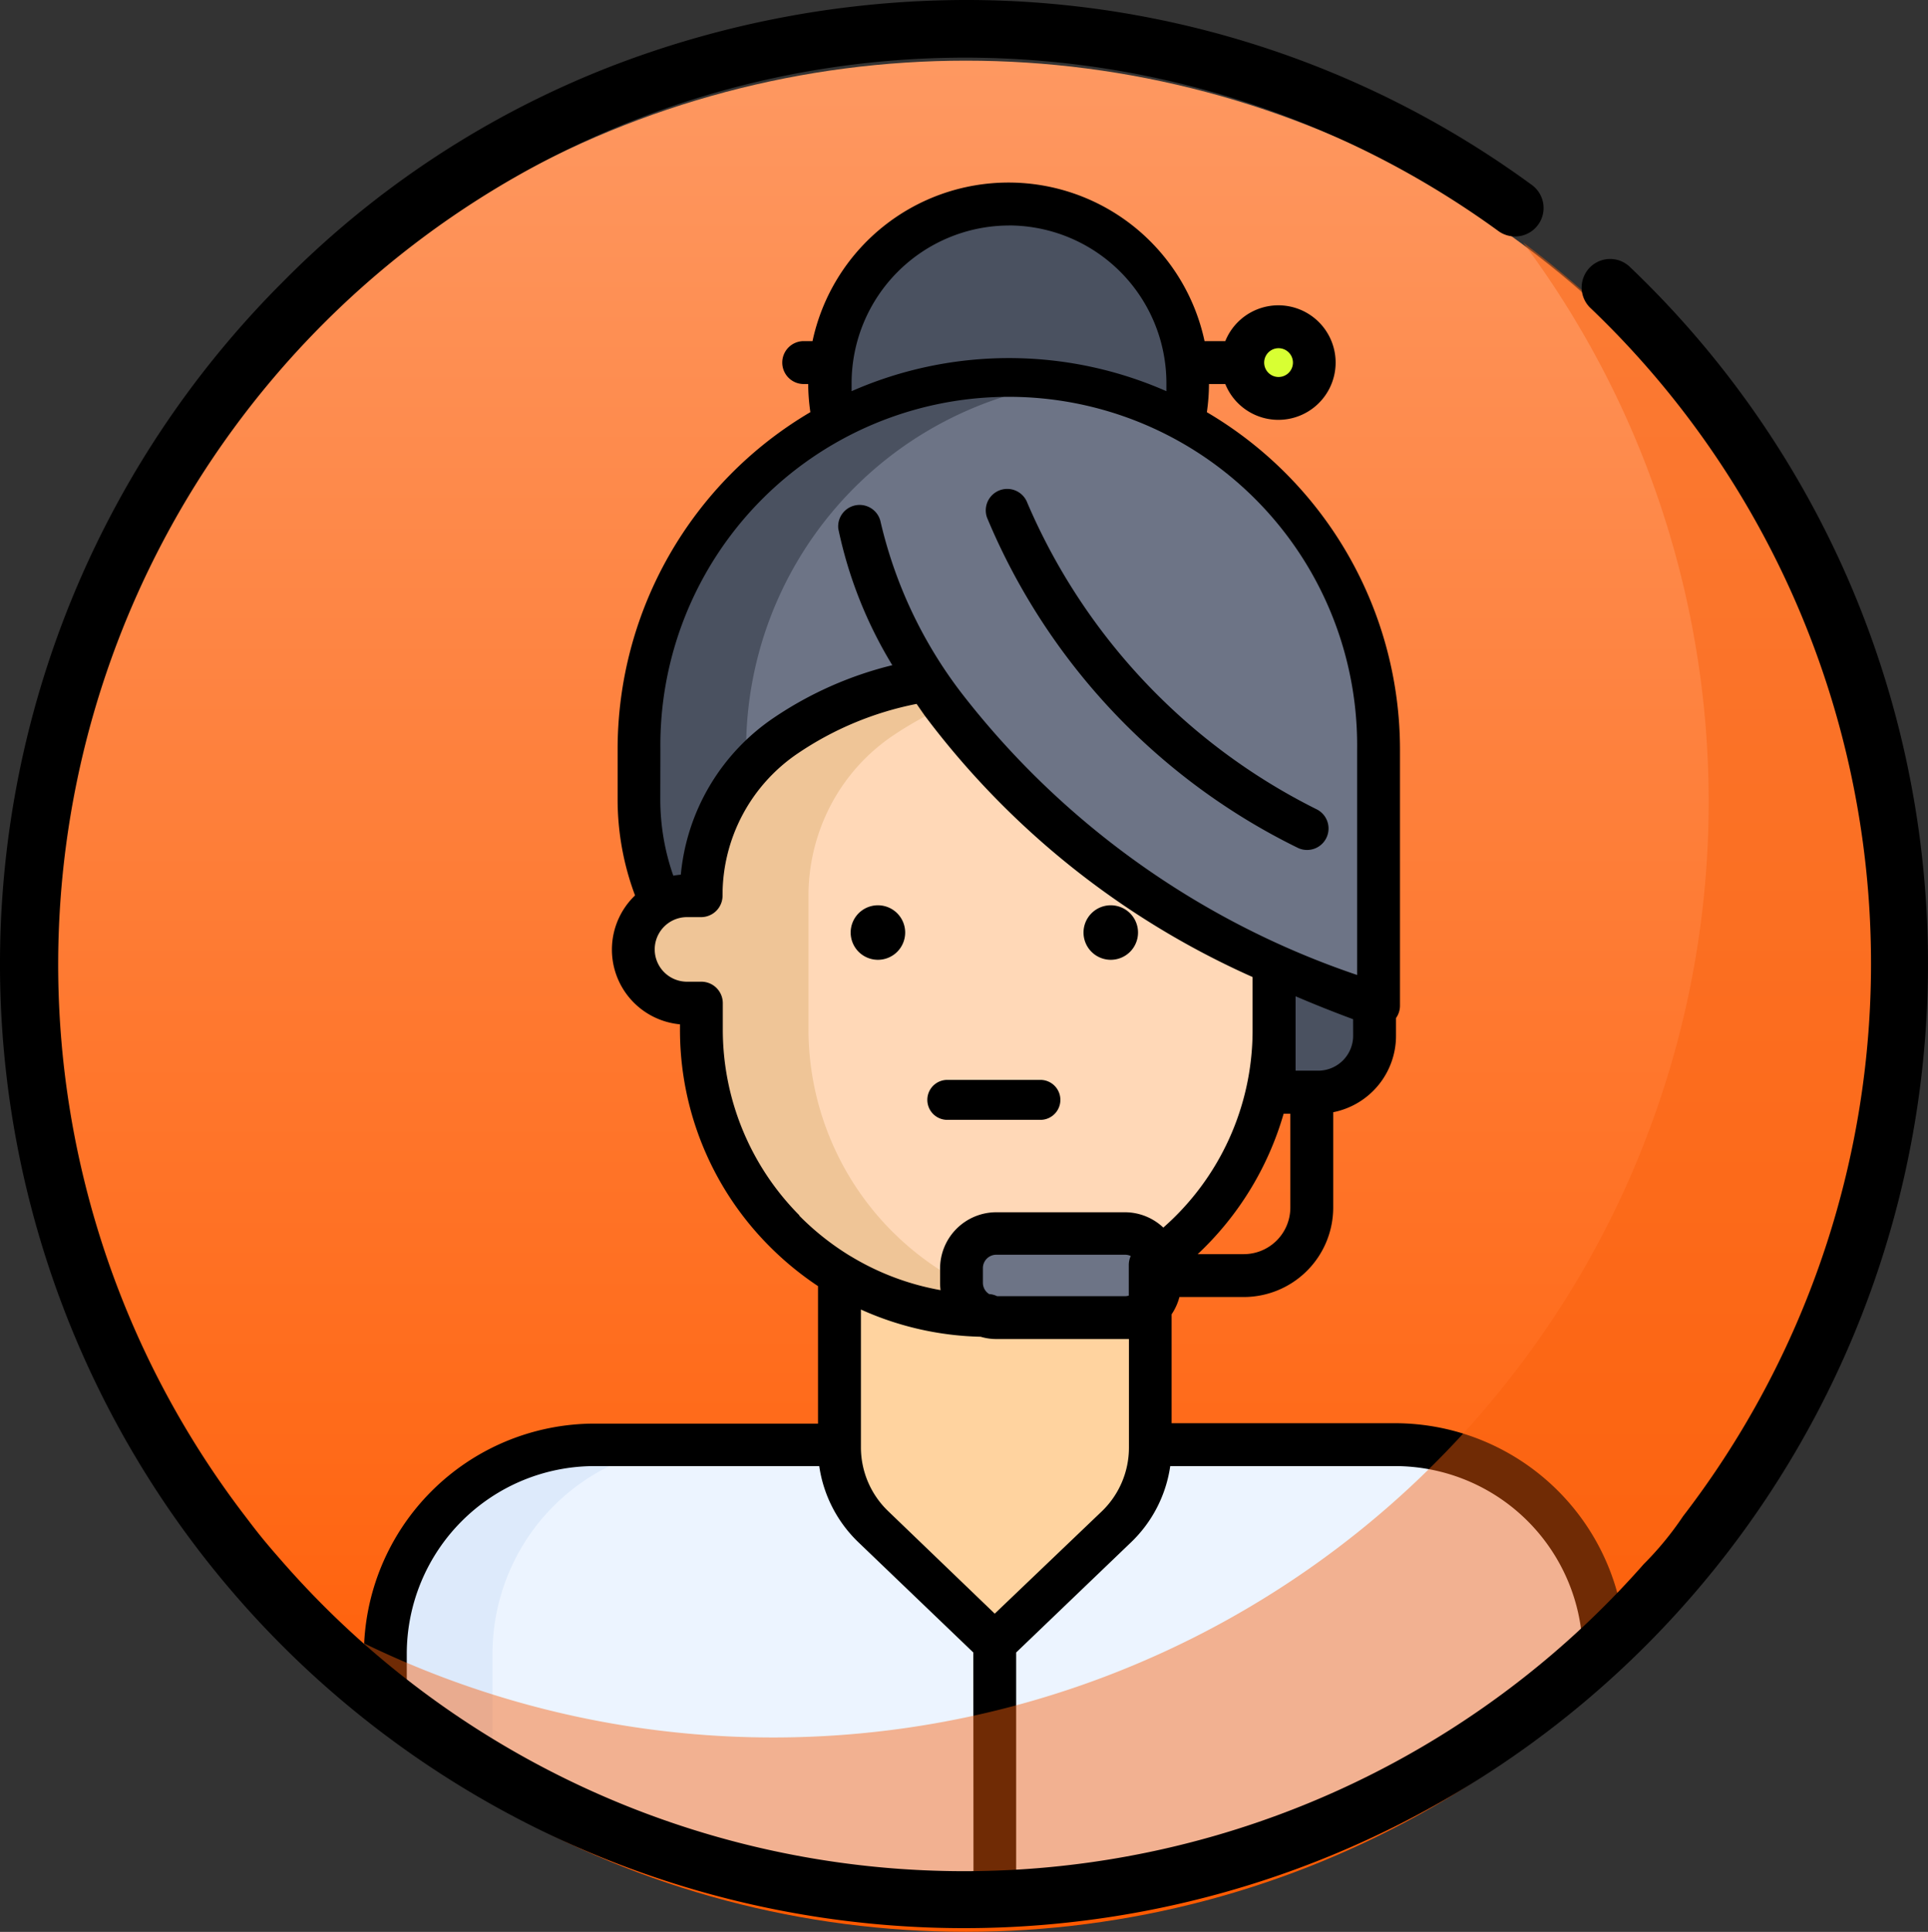 <svg xmlns="http://www.w3.org/2000/svg" xmlns:xlink="http://www.w3.org/1999/xlink" width="39.264" height="39.34" viewBox="0 0 39.264 39.34">
  <rect x="0" y="0" width="39.264" height="39.34" fill="#333333" stroke="none"/>
  <defs>
    <linearGradient id="linear-gradient" x1="0.5" x2="0.5" y2="1" gradientUnits="objectBoundingBox">
      <stop offset="0" stop-color="#fe9861"/>
      <stop offset="1" stop-color="#ff5a00"/>
    </linearGradient>
    <clipPath id="clip-path">
      <circle id="Ellipse_9" data-name="Ellipse 9" cx="18.5" cy="18.5" r="18.5" transform="translate(-0.458 -0.134)" fill="#fff" stroke="#707070" stroke-width="1"/>
    </clipPath>
  </defs>
  <g id="Group_28" transform="translate(0 0)">
    <circle id="Ellipse_8" cx="19.052" cy="19.052" r="19.052" transform="translate(0.618 1.235)" fill="url(#linear-gradient)"/>
    <g id="Mask_Group_1" transform="translate(1.719 1.68)" clip-path="url(#clip-path)">
      <g id="girl" transform="translate(5.692 2.039)">
        <path id="Path_58" d="M326.149,45.35a.729.729,0,1,1-.729.729A.729.729,0,0,1,326.149,45.35Z" transform="translate(-307.522 -42.414)" fill="#d8ff33"/>
        <path id="Path_59" d="M217.079,14.225a3.662,3.662,0,0,1-.05,1.153l-.038.072a7.538,7.538,0,0,0-7.085.009l-.007-.013a3.655,3.655,0,0,1-.089-.8,3.646,3.646,0,0,1,7.269-.418Z" transform="translate(-200.324 -10.561)" fill="#4a5160"/>
        <path id="Path_60" d="M332.376,223.58l-.009.018v.209a19.818,19.818,0,0,1-.134,2.289l-.012.1h1.042a1.148,1.148,0,0,0,1.148-1.148v-.645Q333.32,224.018,332.376,223.58Z" transform="translate(-313.828 -207.676)" fill="#4a5160"/>
        <path id="Path_61" d="M162.283,66.233h0a7,7,0,0,0-2.862,1.121,3.881,3.881,0,0,0-1.273,1.416,3.974,3.974,0,0,0-.457,1.852H157.4a1.088,1.088,0,0,0-.53.137,5.177,5.177,0,0,1-.447-2.1V67.641a7.531,7.531,0,0,1,15.063,0V72.86l-.082-.029q-1.091-.39-2.035-.827A16.217,16.217,0,0,1,162.283,66.233Z" transform="translate(-150.818 -56.1)" fill="#6d7486"/>
        <path id="Path_62" d="M215.44,311.3a5.8,5.8,0,0,1-2.95-.843V314a2.228,2.228,0,0,0,.686,1.608l2.48,2.378,2.48-2.378a2.228,2.228,0,0,0,.686-1.608v-2.867Z" transform="translate(-202.809 -288.235)" fill="#ffd39f"/>
        <path id="Path_63" d="M160.809,144.26h0a7,7,0,0,0-2.862,1.121,3.881,3.881,0,0,0-1.273,1.416,3.974,3.974,0,0,0-.457,1.852h-.292a1.094,1.094,0,1,0,0,2.187h.292v.525a5.831,5.831,0,0,0,5.76,5.834l3.552-1.149a5.822,5.822,0,0,0,2.355-4.64c0-.015,0-.03,0-.045v-1.312l.009-.018A16.216,16.216,0,0,1,160.809,144.26Z" transform="translate(-149.344 -134.128)" fill="#ffd8b7"/>
        <path id="Path_64" d="M264.153,358.22h-4.987v.06a2.228,2.228,0,0,1-.686,1.608L256,362.266v6.343h12.411v-6.131A4.258,4.258,0,0,0,264.153,358.22Z" transform="translate(-243.153 -332.52)" fill="#ecf4ff"/>
        <path id="Path_65" d="M95.361,359.888a2.229,2.229,0,0,1-.686-1.608v-.06H89.688a4.258,4.258,0,0,0-4.258,4.258v6.131H97.841v-6.342Z" transform="translate(-84.994 -332.52)" fill="#ecf4ff"/>
        <path id="Path_66" d="M247.161,300.8a.708.708,0,0,1-.461-.664v-.3a.708.708,0,0,1,.708-.708h2.623a.707.707,0,0,1,.682.519.679.679,0,0,1,.026.189v.3a.709.709,0,0,1-.708.708h-2.623A.718.718,0,0,1,247.161,300.8Z" transform="translate(-234.53 -277.729)" fill="#6d7486"/>
        <path id="Path_67" d="M163.951,60.11a7.532,7.532,0,0,0-7.531,7.531v1.015a5.176,5.176,0,0,0,.447,2.1,1.088,1.088,0,0,1,.53-.137h.292l.913-2.53v-.452a7.529,7.529,0,0,1,6.44-7.452A7.583,7.583,0,0,0,163.951,60.11Z" transform="translate(-150.818 -56.1)" fill="#4a5160"/>
        <path id="Path_68" d="M161.208,156.35a5.83,5.83,0,0,1-2.81-4.991v-2.712a3.975,3.975,0,0,1,.457-1.852,3.883,3.883,0,0,1,1.273-1.416,7.316,7.316,0,0,1,1.05-.584q-.2-.275-.369-.538h0a7,7,0,0,0-2.862,1.121,3.881,3.881,0,0,0-1.273,1.416,3.974,3.974,0,0,0-.457,1.852h-.292a1.094,1.094,0,0,0,0,2.187h.292v.525a5.831,5.831,0,0,0,5.76,5.834l.673-.217A5.79,5.79,0,0,1,161.208,156.35Z" transform="translate(-149.344 -134.125)" fill="#efc597"/>
        <path id="Path_69" d="M91.871,358.22H89.688a4.258,4.258,0,0,0-4.258,4.258v6.131h2.183v-6.131A4.258,4.258,0,0,1,91.871,358.22Z" transform="translate(-84.994 -332.52)" fill="#ddeafb"/>
        <g id="Group_20" transform="translate(0 0)">
          <path id="Path_70" d="M259.905,98.026a.437.437,0,0,0,.381-.786,12.439,12.439,0,0,1-5.9-6.242.437.437,0,1,0-.821.3A13.1,13.1,0,0,0,259.905,98.026Z" transform="translate(-240.874 -84.474)"/>
          <path id="Path_71" d="M100.433,30.264H95.882V28.046a1.138,1.138,0,0,0,.159-.352h1.311a1.823,1.823,0,0,0,1.821-1.821V23.931a1.587,1.587,0,0,0,1.279-1.555v-.363a.436.436,0,0,0,.081-.253V16.542A7.971,7.971,0,0,0,96.6,9.676a4.122,4.122,0,0,0,.043-.574h.332a1.166,1.166,0,1,0,0-.873h-.422a4.082,4.082,0,0,0-7.984,0h-.2a.437.437,0,0,0,0,.873h.112a4.124,4.124,0,0,0,.044.573A7.971,7.971,0,0,0,84.6,16.542v1.014a5.565,5.565,0,0,0,.355,1.96,1.528,1.528,0,0,0,.915,2.625v.1a6.233,6.233,0,0,0,1.811,4.408,6.328,6.328,0,0,0,1,.823v2.8H84.127a4.7,4.7,0,0,0-4.694,4.694v6.131a.437.437,0,0,0,.437.437H104.69a.437.437,0,0,0,.437-.437V34.958A4.7,4.7,0,0,0,100.433,30.264ZM98.06,8.373a.293.293,0,1,1-.293.293A.293.293,0,0,1,98.06,8.373Zm.24,17.5a.949.949,0,0,1-.948.948h-.939a6.318,6.318,0,0,0,1.75-2.859H98.3Zm1.279-3.5a.712.712,0,0,1-.712.712h-.46v-.8c0-.019,0-.038,0-.057V21.57q.562.241,1.171.467Zm-7.013-16.5a3.213,3.213,0,0,1,3.21,3.21q0,.082,0,.165a7.959,7.959,0,0,0-6.411,0c0-.055,0-.109,0-.164A3.213,3.213,0,0,1,92.566,5.874ZM85.471,16.542a7.095,7.095,0,1,1,14.189,0v4.594A17.117,17.117,0,0,1,91.6,15.391a9.127,9.127,0,0,1-1.643-3.475.437.437,0,0,0-.863.133,8.774,8.774,0,0,0,1.1,2.779,7.48,7.48,0,0,0-2.407,1.066,4.344,4.344,0,0,0-1.9,3.2,1.524,1.524,0,0,0-.153.02,4.7,4.7,0,0,1-.265-1.556ZM88.3,26.029a5.365,5.365,0,0,1-1.558-3.794v-.525a.437.437,0,0,0-.437-.437h-.292a.657.657,0,1,1,0-1.315H86.3a.437.437,0,0,0,.437-.437,3.481,3.481,0,0,1,1.537-2.9,6.569,6.569,0,0,1,2.415-1.005c.054.079.109.158.166.239a16.977,16.977,0,0,0,6.676,5.323v1.12a5.345,5.345,0,0,1-1.818,3.982,1.139,1.139,0,0,0-.783-.312H92.311a1.146,1.146,0,0,0-1.144,1.145v.3a1.122,1.122,0,0,0,.01.141,5.337,5.337,0,0,1-1.82-.684l-.036-.021a5.435,5.435,0,0,1-1.021-.811Zm6.748.834a.434.434,0,0,0-.038.178v.624a.268.268,0,0,1-.075.012H92.328a.434.434,0,0,0-.162-.043.271.271,0,0,1-.127-.229v-.3a.272.272,0,0,1,.272-.272h2.623a.268.268,0,0,1,.113.025Zm-3.2,13.789H80.306V34.958a3.825,3.825,0,0,1,3.821-3.821h4.579a2.679,2.679,0,0,0,.793,1.547l2.345,2.249Zm-1.741-8.6a1.8,1.8,0,0,1-.552-1.293V27.949a6.247,6.247,0,0,0,2.437.554,1.141,1.141,0,0,0,.323.047h2.623c.025,0,.05,0,.075,0v2.215a1.8,1.8,0,0,1-.552,1.293L92.28,34.142Zm14.151,8.6H92.716V34.933l2.345-2.249a2.678,2.678,0,0,0,.793-1.547h4.579a3.825,3.825,0,0,1,3.821,3.821Z" transform="translate(-79.433 -5.001)"/>
        </g>
        <path id="Path_72" d="M205.034,205.026a.555.555,0,1,0-.555-.555A.555.555,0,0,0,205.034,205.026Z" transform="translate(-194.566 -189.2)"/>
        <path id="Path_73" d="M293.194,205.026a.555.555,0,1,0-.555-.555A.555.555,0,0,0,293.194,205.026Z" transform="translate(-277.984 -189.2)"/>
        <path id="Path_74" d="M235.5,270.047h-1.936a.407.407,0,0,0,0,.813H235.5a.407.407,0,0,0,0-.813Z" transform="translate(-221.703 -251.775)"/>
      </g>
    </g>
    <path id="Path_96" d="M83.484,56.82A19.054,19.054,0,0,1,56.82,83.484,19.053,19.053,0,1,0,83.484,56.82Z" transform="translate(-52.463 -51.879)" fill="rgba(248,96,13,0.45)"/>
    <path id="Path_102" d="M37.626,11.77a19.564,19.564,0,0,0-4.45-6.35.58.58,0,0,0-.8.839,18.455,18.455,0,0,1,1.9,24.617,6.473,6.473,0,0,1-.8.974,18.444,18.444,0,0,1-27.683,0c-.4-.454-.53-.618-.8-.975A18.469,18.469,0,0,1,30.5,4.694a.58.58,0,1,0,.683-.937A19.485,19.485,0,0,0,19.632,0a20.136,20.136,0,0,0-7.146,1.335A19.142,19.142,0,0,0,5.75,5.75,19.632,19.632,0,0,0,33.514,33.514,19.652,19.652,0,0,0,37.626,11.77Z" transform="translate(0 0)"/>
  </g>
</svg>
